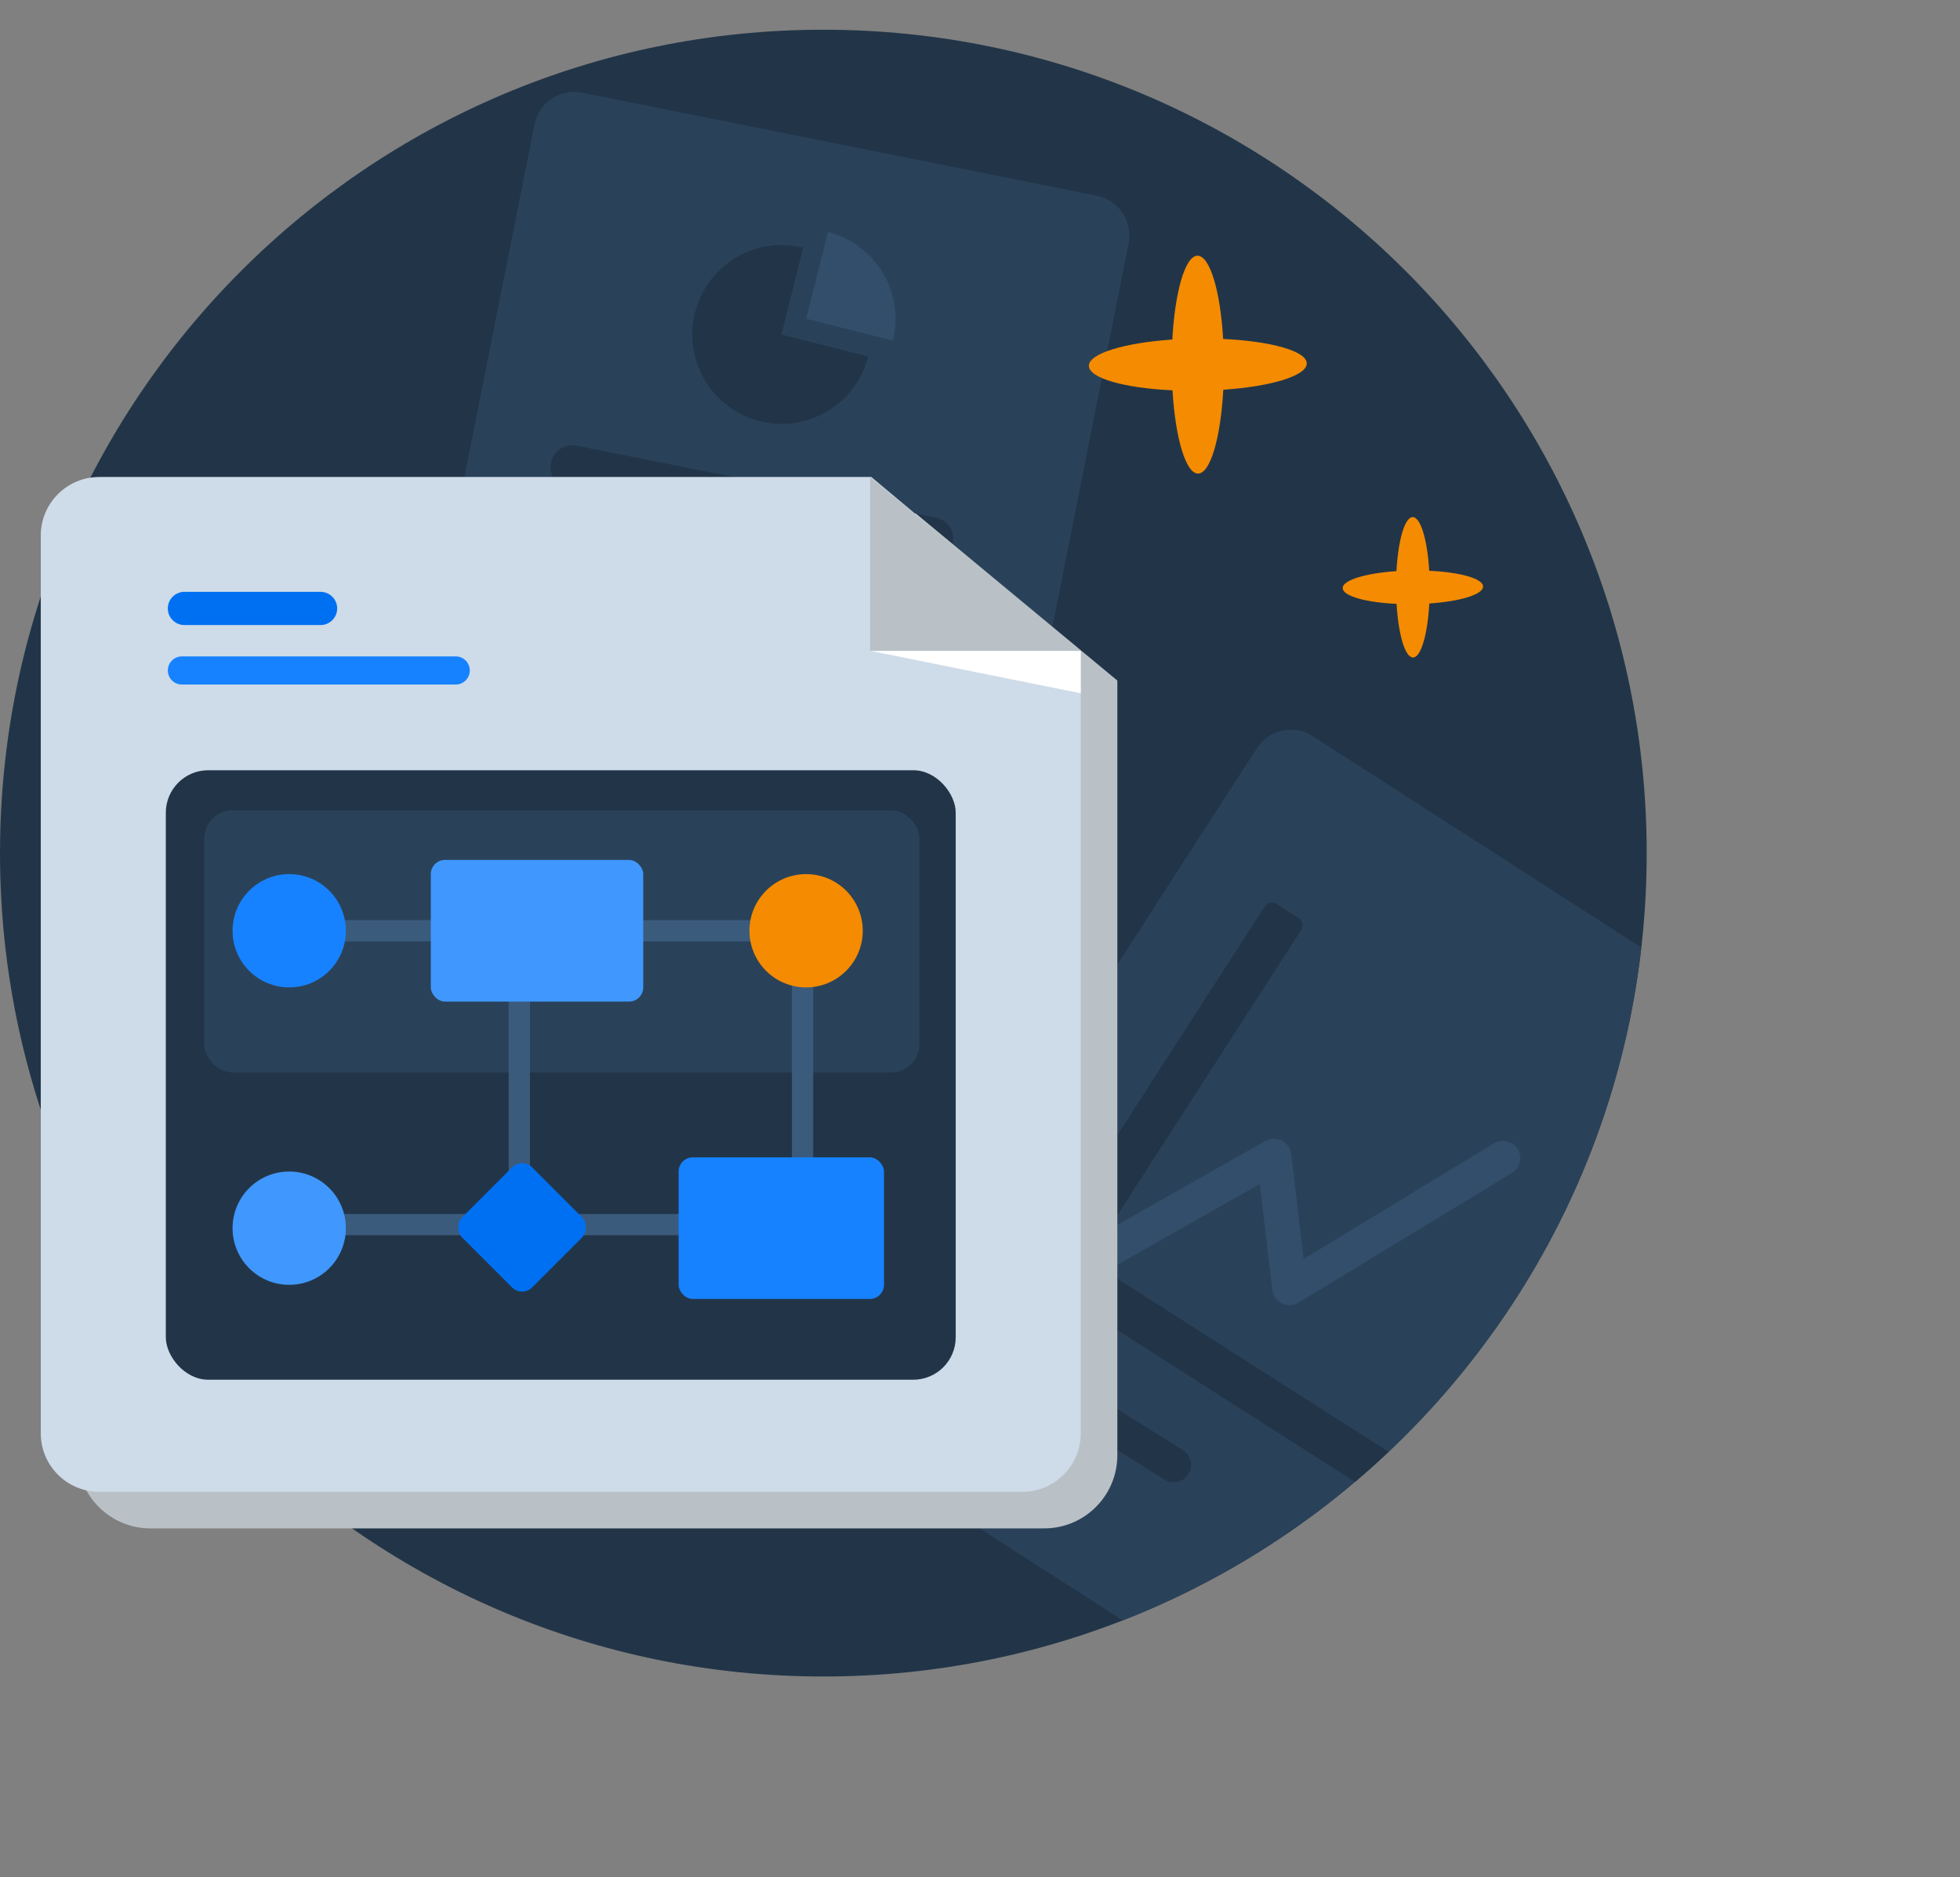 <svg width="189" height="181" viewBox="0 0 189 181" fill="none" xmlns="http://www.w3.org/2000/svg">
<rect x="0" y="0" width="189" height="181" fill="#808080" stroke="none"/>
<path d="M79.394 161.654C123.243 161.654 158.789 126.108 158.789 82.26C158.789 38.411 123.243 2.865 79.394 2.865C35.546 2.865 0 38.411 0 82.26C0 126.108 35.546 161.654 79.394 161.654Z" fill="#223548"/>
<path d="M105.777 18.883L56.117 8.941C54.011 8.519 51.965 9.888 51.545 11.998L37.153 84.397C36.733 86.507 38.1 88.559 40.206 88.981L89.866 98.923C91.971 99.345 94.018 97.976 94.437 95.866L108.83 23.467C109.249 21.357 107.883 19.305 105.777 18.883Z" fill="#2A4259"/>
<path d="M77.46 23.885C75.809 23.468 74.072 23.55 72.468 24.123C70.864 24.695 69.466 25.732 68.45 27.101C67.434 28.47 66.847 30.11 66.761 31.814C66.676 33.519 67.097 35.21 67.971 36.675C68.844 38.141 70.132 39.313 71.671 40.046C73.209 40.778 74.929 41.037 76.614 40.79C78.299 40.542 79.872 39.8 81.135 38.656C82.398 37.512 83.295 36.019 83.711 34.364L75.356 32.257L77.46 23.885Z" fill="#223548"/>
<path d="M79.841 22.372L77.742 30.736L86.09 32.844C86.366 31.745 86.424 30.603 86.259 29.482C86.094 28.361 85.711 27.284 85.13 26.311C84.55 25.338 83.784 24.49 82.876 23.814C81.969 23.138 80.937 22.648 79.841 22.372Z" fill="#324E6B"/>
<path d="M90.22 49.895L55.615 42.967C54.467 42.737 53.351 43.483 53.122 44.634C52.893 45.784 53.639 46.903 54.787 47.133L89.392 54.061C90.54 54.291 91.656 53.545 91.885 52.394C92.114 51.244 91.368 50.125 90.22 49.895Z" fill="#223548"/>
<path d="M88.261 57.014L53.656 50.086C52.508 49.856 51.392 50.602 51.163 51.753C50.934 52.903 51.68 54.022 52.828 54.252L87.433 61.18C88.581 61.41 89.697 60.664 89.926 59.514C90.155 58.363 89.409 57.244 88.261 57.014Z" fill="#223548"/>
<path d="M70.265 60.758L51.83 57.067C50.682 56.837 49.566 57.583 49.337 58.733C49.108 59.884 49.853 61.003 51.002 61.233L69.437 64.923C70.585 65.153 71.701 64.407 71.93 63.257C72.159 62.106 71.413 60.987 70.265 60.758Z" fill="#223548"/>
<path fill-rule="evenodd" clip-rule="evenodd" d="M108.269 156.241C135.133 145.749 154.881 121.047 158.272 91.375L126.58 70.987C124.774 69.825 122.364 70.349 121.198 72.156L81.177 134.182C80.011 135.989 80.529 138.396 82.335 139.558L108.269 156.241Z" fill="#2A4259"/>
<path fill-rule="evenodd" clip-rule="evenodd" d="M146.353 110.802C146.832 111.59 146.582 112.617 145.794 113.096L125.212 125.608C124.726 125.903 124.123 125.931 123.612 125.682C123.102 125.433 122.753 124.941 122.686 124.376L121.488 114.157L104.479 123.8C103.677 124.255 102.659 123.973 102.204 123.171C101.749 122.369 102.031 121.35 102.833 120.896L122.029 110.012C122.516 109.736 123.109 109.722 123.607 109.975C124.106 110.228 124.446 110.714 124.511 111.27L125.699 121.404L144.06 110.243C144.848 109.764 145.875 110.014 146.353 110.802Z" fill="#324E6B"/>
<path d="M121.957 87.397C122.207 87.009 122.723 86.898 123.111 87.148L125.233 88.516C125.62 88.766 125.732 89.282 125.482 89.67L103.82 123.267C103.57 123.654 103.054 123.766 102.666 123.516L100.544 122.148C100.157 121.898 100.045 121.381 100.295 120.994L121.957 87.397Z" fill="#223548"/>
<path fill-rule="evenodd" clip-rule="evenodd" d="M133.904 139.984L102.16 119.723C101.771 119.475 101.255 119.589 101.007 119.978L99.649 122.106C99.401 122.495 99.515 123.011 99.903 123.259L130.658 142.888C131.766 141.949 132.849 140.981 133.904 139.984Z" fill="#223548"/>
<path d="M95.411 130.111C95.9 129.33 96.935 129.086 97.716 129.576L114.078 139.833C114.859 140.323 115.091 141.36 114.601 142.141C114.111 142.922 113.077 143.166 112.296 142.676L95.934 132.419C95.153 131.929 94.921 130.892 95.411 130.111Z" fill="#223548"/>
<path d="M126.007 35.04C126.007 33.851 122.556 32.899 117.945 32.683C117.681 28.078 116.666 24.654 115.477 24.656C114.288 24.659 113.299 28.11 113.046 32.738C108.422 33.055 104.984 34.088 105 35.279C105.016 36.471 108.451 37.423 113.062 37.636C113.339 42.241 114.341 45.665 115.527 45.663C116.713 45.66 117.707 42.21 117.96 37.581C122.585 37.264 126.02 36.231 126.007 35.04Z" fill="#F58B00"/>
<path d="M143.01 56.553C143.01 55.787 140.786 55.173 137.815 55.034C137.645 52.066 136.991 49.86 136.224 49.861C135.458 49.863 134.821 52.087 134.658 55.07C131.678 55.274 129.462 55.94 129.473 56.707C129.483 57.475 131.697 58.089 134.668 58.226C134.847 61.194 135.492 63.401 136.257 63.399C137.021 63.397 137.662 61.173 137.825 58.19C140.805 57.987 143.019 57.321 143.01 56.553Z" fill="#F58B00"/>
<path d="M7.459 56.575C7.459 52.678 10.618 49.52 14.514 49.52H88.322L107.743 65.621V140.318C107.743 144.214 104.585 147.373 100.688 147.373H14.514C10.618 147.373 7.459 144.214 7.459 140.318V56.575Z" fill="#B9C1C6"/>
<path d="M3.932 51.637C3.932 48.519 6.459 45.992 9.576 45.992H84.018L104.216 62.909V138.201C104.216 141.319 101.689 143.846 98.572 143.846H9.576C6.459 143.846 3.932 141.319 3.932 138.201V51.637Z" fill="#CEDBE8"/>
<path d="M83.909 62.756L104.216 66.851V62.756H83.909Z" fill="white"/>
<path d="M83.909 62.755H104.216L83.909 45.992V62.755Z" fill="#B9C1C6"/>
<rect x="15.99" y="74.268" width="76.168" height="58.77" rx="4.097" fill="#223548"/>
<rect x="19.695" y="78.141" width="68.96" height="25.263" rx="2.731" fill="#2A4259"/>
<path fill-rule="evenodd" clip-rule="evenodd" d="M23.791 117.059H71.585V119.107H23.791V117.059Z" fill="#3B5B7C"/>
<path fill-rule="evenodd" clip-rule="evenodd" d="M78.414 93.845L78.414 114.328L76.365 114.328L76.365 93.845L78.414 93.845Z" fill="#3B5B7C"/>
<path fill-rule="evenodd" clip-rule="evenodd" d="M51.102 95.893L51.102 114.328L49.054 114.328L49.054 95.893L51.102 95.893Z" fill="#3B5B7C"/>
<path fill-rule="evenodd" clip-rule="evenodd" d="M27.174 88.723H72.578V90.772H27.174V88.723Z" fill="#3B5B7C"/>
<circle cx="27.888" cy="118.425" r="5.462" fill="#4098FF"/>
<circle cx="27.888" cy="89.747" r="5.462" fill="#1782FF"/>
<circle cx="77.731" cy="89.747" r="5.462" fill="#F58B00"/>
<rect x="41.543" y="82.92" width="20.483" height="13.655" rx="1.366" fill="#4098FF"/>
<rect x="65.44" y="111.596" width="19.8" height="13.655" rx="1.366" fill="#1782FF"/>
<rect x="50.346" y="111.596" width="9.552" height="9.552" rx="1.366" transform="rotate(45 50.346 111.596)" fill="#0070F3"/>
<path d="M30.911 57.066H17.785C16.9 57.066 16.183 57.784 16.183 58.668C16.183 59.553 16.9 60.27 17.785 60.27H30.911C31.795 60.27 32.513 59.553 32.513 58.668C32.513 57.784 31.795 57.066 30.911 57.066Z" fill="#0070F3"/>
<path d="M43.943 63.291H17.54C16.791 63.291 16.183 63.899 16.183 64.649C16.183 65.398 16.791 66.006 17.54 66.006H43.943C44.693 66.006 45.301 65.398 45.301 64.649C45.301 63.899 44.693 63.291 43.943 63.291Z" fill="#1782FF"/>
</svg>
